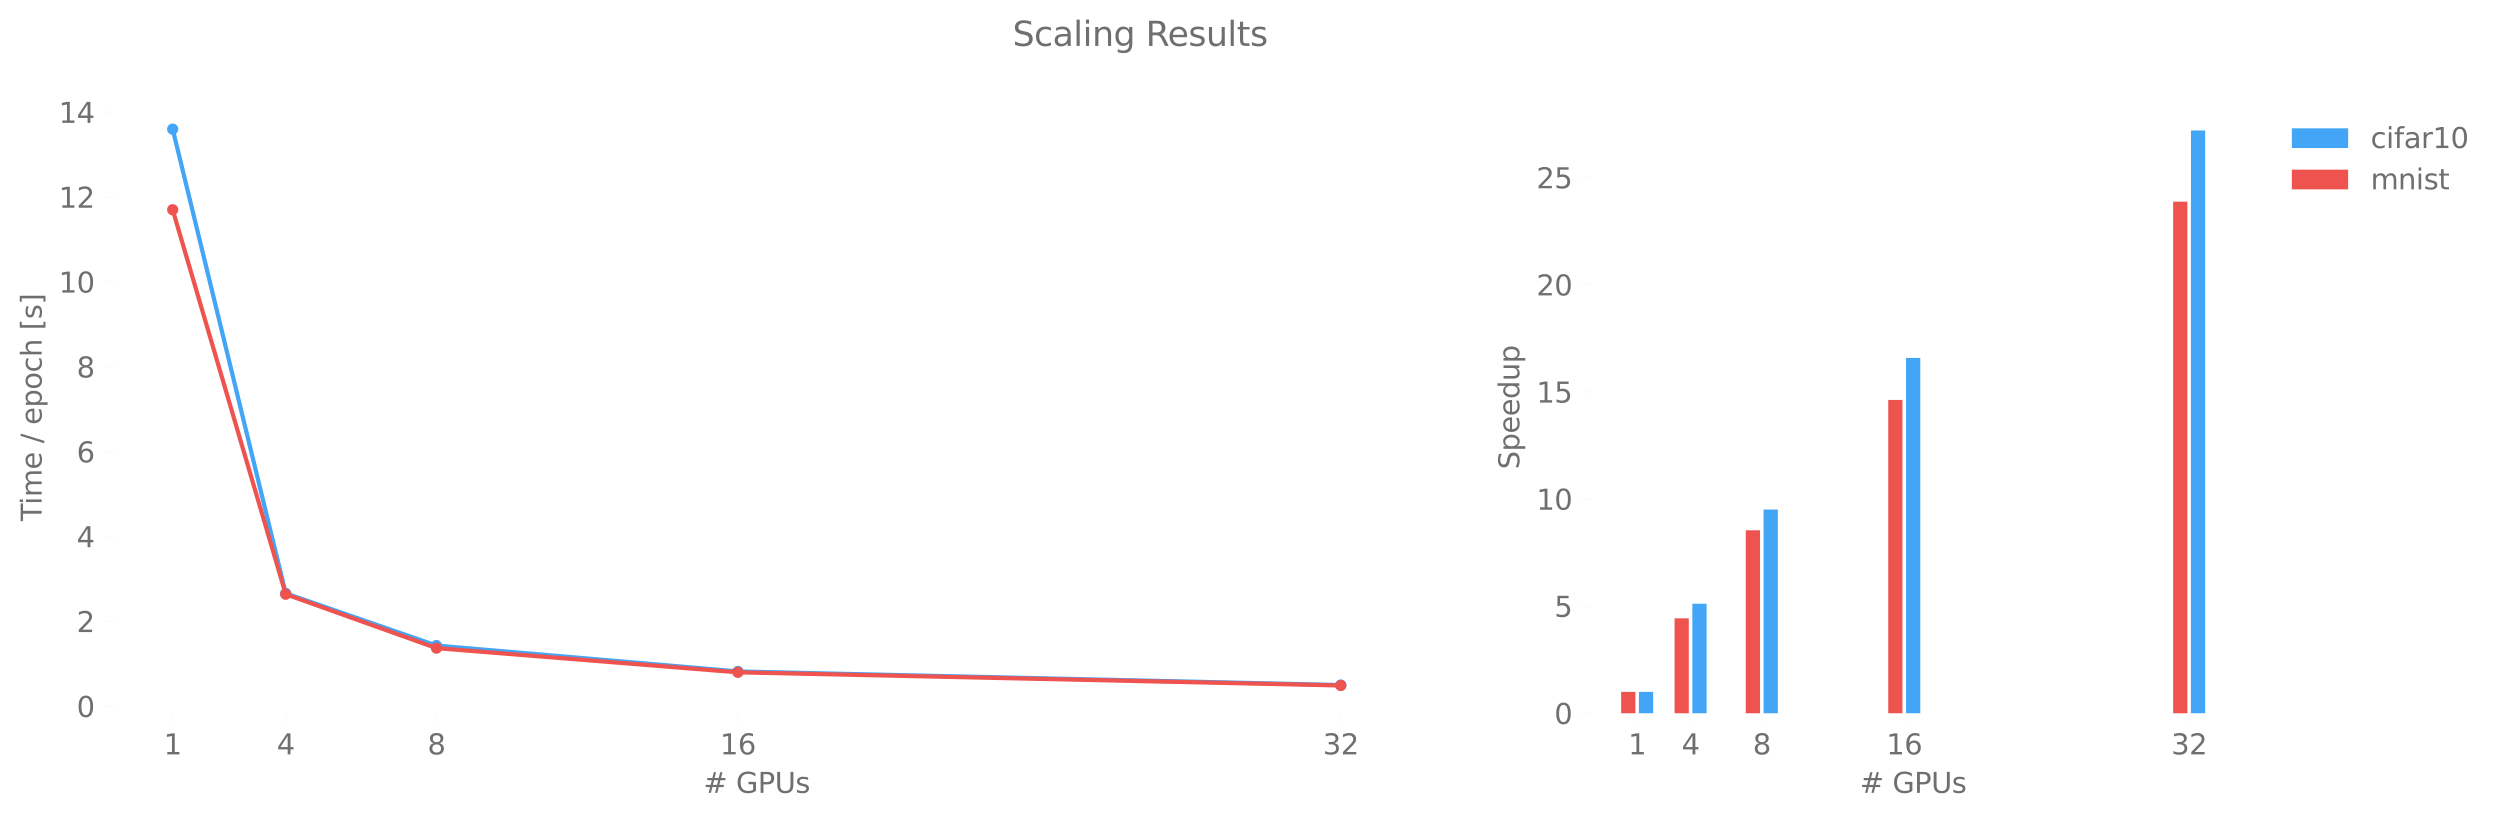 <?xml version="1.0" encoding="utf-8" standalone="no"?>
<!DOCTYPE svg PUBLIC "-//W3C//DTD SVG 1.1//EN"
  "http://www.w3.org/Graphics/SVG/1.1/DTD/svg11.dtd">
<svg xmlns:xlink="http://www.w3.org/1999/xlink" width="888.278pt" height="290.996pt" viewBox="0 0 888.278 290.996" xmlns="http://www.w3.org/2000/svg" version="1.1">
 <defs>
  <style type="text/css">*{stroke-linejoin: round; stroke-linecap: butt}</style>
 </defs>
 <g id="figure_1">
  <g id="patch_1">
   <path d="M 0 290.996 
L 888.278 290.996 
L 888.278 0 
L 0 0 
L 0 290.996 
z
" style="fill: none"/>
  </g>
  <g id="axes_1">
   <g id="patch_2">
    <path d="M 40.603 253.44 
L 497.149 253.44 
L 497.149 36 
L 40.603 36 
L 40.603 253.44 
z
" style="fill: none"/>
   </g>
   <g id="matplotlib.axis_1">
    <g id="xtick_1">
     <g id="line2d_1">
      <defs>
       <path id="md5ae260505" d="M 0 0 
L 0 3.5 
" style="stroke: #6f6f6f; stroke-opacity: 0.016; stroke-width: 0.8"/>
      </defs>
      <g>
       <use xlink:href="#md5ae260505" x="61.355" y="253.44" style="fill: #6f6f6f; fill-opacity: 0.016; stroke: #6f6f6f; stroke-opacity: 0.016; stroke-width: 0.8"/>
      </g>
     </g>
     <g id="text_1">
      <!-- 1 -->
      <g style="fill: #6f6f6f" transform="translate(58.174 268.038)scale(0.1 -0.1)">
       <defs>
        <path id="DejaVuSans-31" d="M 794 531 
L 1825 531 
L 1825 4091 
L 703 3866 
L 703 4441 
L 1819 4666 
L 2450 4666 
L 2450 531 
L 3481 531 
L 3481 0 
L 794 0 
L 794 531 
z
" transform="scale(0.016)"/>
       </defs>
       <use xlink:href="#DejaVuSans-31"/>
      </g>
     </g>
    </g>
    <g id="xtick_2">
     <g id="line2d_2">
      <g>
       <use xlink:href="#md5ae260505" x="101.52" y="253.44" style="fill: #6f6f6f; fill-opacity: 0.016; stroke: #6f6f6f; stroke-opacity: 0.016; stroke-width: 0.8"/>
      </g>
     </g>
     <g id="text_2">
      <!-- 4 -->
      <g style="fill: #6f6f6f" transform="translate(98.339 268.038)scale(0.1 -0.1)">
       <defs>
        <path id="DejaVuSans-34" d="M 2419 4116 
L 825 1625 
L 2419 1625 
L 2419 4116 
z
M 2253 4666 
L 3047 4666 
L 3047 1625 
L 3713 1625 
L 3713 1100 
L 3047 1100 
L 3047 0 
L 2419 0 
L 2419 1100 
L 313 1100 
L 313 1709 
L 2253 4666 
z
" transform="scale(0.016)"/>
       </defs>
       <use xlink:href="#DejaVuSans-34"/>
      </g>
     </g>
    </g>
    <g id="xtick_3">
     <g id="line2d_3">
      <g>
       <use xlink:href="#md5ae260505" x="155.074" y="253.44" style="fill: #6f6f6f; fill-opacity: 0.016; stroke: #6f6f6f; stroke-opacity: 0.016; stroke-width: 0.8"/>
      </g>
     </g>
     <g id="text_3">
      <!-- 8 -->
      <g style="fill: #6f6f6f" transform="translate(151.893 268.038)scale(0.1 -0.1)">
       <defs>
        <path id="DejaVuSans-38" d="M 2034 2216 
Q 1584 2216 1326 1975 
Q 1069 1734 1069 1313 
Q 1069 891 1326 650 
Q 1584 409 2034 409 
Q 2484 409 2743 651 
Q 3003 894 3003 1313 
Q 3003 1734 2745 1975 
Q 2488 2216 2034 2216 
z
M 1403 2484 
Q 997 2584 770 2862 
Q 544 3141 544 3541 
Q 544 4100 942 4425 
Q 1341 4750 2034 4750 
Q 2731 4750 3128 4425 
Q 3525 4100 3525 3541 
Q 3525 3141 3298 2862 
Q 3072 2584 2669 2484 
Q 3125 2378 3379 2068 
Q 3634 1759 3634 1313 
Q 3634 634 3220 271 
Q 2806 -91 2034 -91 
Q 1263 -91 848 271 
Q 434 634 434 1313 
Q 434 1759 690 2068 
Q 947 2378 1403 2484 
z
M 1172 3481 
Q 1172 3119 1398 2916 
Q 1625 2713 2034 2713 
Q 2441 2713 2670 2916 
Q 2900 3119 2900 3481 
Q 2900 3844 2670 4047 
Q 2441 4250 2034 4250 
Q 1625 4250 1398 4047 
Q 1172 3844 1172 3481 
z
" transform="scale(0.016)"/>
       </defs>
       <use xlink:href="#DejaVuSans-38"/>
      </g>
     </g>
    </g>
    <g id="xtick_4">
     <g id="line2d_4">
      <g>
       <use xlink:href="#md5ae260505" x="262.182" y="253.44" style="fill: #6f6f6f; fill-opacity: 0.016; stroke: #6f6f6f; stroke-opacity: 0.016; stroke-width: 0.8"/>
      </g>
     </g>
     <g id="text_4">
      <!-- 16 -->
      <g style="fill: #6f6f6f" transform="translate(255.819 268.038)scale(0.1 -0.1)">
       <defs>
        <path id="DejaVuSans-36" d="M 2113 2584 
Q 1688 2584 1439 2293 
Q 1191 2003 1191 1497 
Q 1191 994 1439 701 
Q 1688 409 2113 409 
Q 2538 409 2786 701 
Q 3034 994 3034 1497 
Q 3034 2003 2786 2293 
Q 2538 2584 2113 2584 
z
M 3366 4563 
L 3366 3988 
Q 3128 4100 2886 4159 
Q 2644 4219 2406 4219 
Q 1781 4219 1451 3797 
Q 1122 3375 1075 2522 
Q 1259 2794 1537 2939 
Q 1816 3084 2150 3084 
Q 2853 3084 3261 2657 
Q 3669 2231 3669 1497 
Q 3669 778 3244 343 
Q 2819 -91 2113 -91 
Q 1303 -91 875 529 
Q 447 1150 447 2328 
Q 447 3434 972 4092 
Q 1497 4750 2381 4750 
Q 2619 4750 2861 4703 
Q 3103 4656 3366 4563 
z
" transform="scale(0.016)"/>
       </defs>
       <use xlink:href="#DejaVuSans-31"/>
       <use xlink:href="#DejaVuSans-36" x="63.623"/>
      </g>
     </g>
    </g>
    <g id="xtick_5">
     <g id="line2d_5">
      <g>
       <use xlink:href="#md5ae260505" x="476.397" y="253.44" style="fill: #6f6f6f; fill-opacity: 0.016; stroke: #6f6f6f; stroke-opacity: 0.016; stroke-width: 0.8"/>
      </g>
     </g>
     <g id="text_5">
      <!-- 32 -->
      <g style="fill: #6f6f6f" transform="translate(470.034 268.038)scale(0.1 -0.1)">
       <defs>
        <path id="DejaVuSans-33" d="M 2597 2516 
Q 3050 2419 3304 2112 
Q 3559 1806 3559 1356 
Q 3559 666 3084 287 
Q 2609 -91 1734 -91 
Q 1441 -91 1130 -33 
Q 819 25 488 141 
L 488 750 
Q 750 597 1062 519 
Q 1375 441 1716 441 
Q 2309 441 2620 675 
Q 2931 909 2931 1356 
Q 2931 1769 2642 2001 
Q 2353 2234 1838 2234 
L 1294 2234 
L 1294 2753 
L 1863 2753 
Q 2328 2753 2575 2939 
Q 2822 3125 2822 3475 
Q 2822 3834 2567 4026 
Q 2313 4219 1838 4219 
Q 1578 4219 1281 4162 
Q 984 4106 628 3988 
L 628 4550 
Q 988 4650 1302 4700 
Q 1616 4750 1894 4750 
Q 2613 4750 3031 4423 
Q 3450 4097 3450 3541 
Q 3450 3153 3228 2886 
Q 3006 2619 2597 2516 
z
" transform="scale(0.016)"/>
        <path id="DejaVuSans-32" d="M 1228 531 
L 3431 531 
L 3431 0 
L 469 0 
L 469 531 
Q 828 903 1448 1529 
Q 2069 2156 2228 2338 
Q 2531 2678 2651 2914 
Q 2772 3150 2772 3378 
Q 2772 3750 2511 3984 
Q 2250 4219 1831 4219 
Q 1534 4219 1204 4116 
Q 875 4013 500 3803 
L 500 4441 
Q 881 4594 1212 4672 
Q 1544 4750 1819 4750 
Q 2544 4750 2975 4387 
Q 3406 4025 3406 3419 
Q 3406 3131 3298 2873 
Q 3191 2616 2906 2266 
Q 2828 2175 2409 1742 
Q 1991 1309 1228 531 
z
" transform="scale(0.016)"/>
       </defs>
       <use xlink:href="#DejaVuSans-33"/>
       <use xlink:href="#DejaVuSans-32" x="63.623"/>
      </g>
     </g>
    </g>
    <g id="text_6">
     <!-- # GPUs -->
     <g style="fill: #6f6f6f" transform="translate(249.944 281.717)scale(0.1 -0.1)">
      <defs>
       <path id="DejaVuSans-23" d="M 3272 2816 
L 2363 2816 
L 2100 1772 
L 3016 1772 
L 3272 2816 
z
M 2803 4594 
L 2478 3297 
L 3391 3297 
L 3719 4594 
L 4219 4594 
L 3897 3297 
L 4872 3297 
L 4872 2816 
L 3775 2816 
L 3519 1772 
L 4513 1772 
L 4513 1294 
L 3397 1294 
L 3072 0 
L 2572 0 
L 2894 1294 
L 1978 1294 
L 1656 0 
L 1153 0 
L 1478 1294 
L 494 1294 
L 494 1772 
L 1594 1772 
L 1856 2816 
L 850 2816 
L 850 3297 
L 1978 3297 
L 2297 4594 
L 2803 4594 
z
" transform="scale(0.016)"/>
       <path id="DejaVuSans-20" transform="scale(0.016)"/>
       <path id="DejaVuSans-47" d="M 3809 666 
L 3809 1919 
L 2778 1919 
L 2778 2438 
L 4434 2438 
L 4434 434 
Q 4069 175 3628 42 
Q 3188 -91 2688 -91 
Q 1594 -91 976 548 
Q 359 1188 359 2328 
Q 359 3472 976 4111 
Q 1594 4750 2688 4750 
Q 3144 4750 3555 4637 
Q 3966 4525 4313 4306 
L 4313 3634 
Q 3963 3931 3569 4081 
Q 3175 4231 2741 4231 
Q 1884 4231 1454 3753 
Q 1025 3275 1025 2328 
Q 1025 1384 1454 906 
Q 1884 428 2741 428 
Q 3075 428 3337 486 
Q 3600 544 3809 666 
z
" transform="scale(0.016)"/>
       <path id="DejaVuSans-50" d="M 1259 4147 
L 1259 2394 
L 2053 2394 
Q 2494 2394 2734 2622 
Q 2975 2850 2975 3272 
Q 2975 3691 2734 3919 
Q 2494 4147 2053 4147 
L 1259 4147 
z
M 628 4666 
L 2053 4666 
Q 2838 4666 3239 4311 
Q 3641 3956 3641 3272 
Q 3641 2581 3239 2228 
Q 2838 1875 2053 1875 
L 1259 1875 
L 1259 0 
L 628 0 
L 628 4666 
z
" transform="scale(0.016)"/>
       <path id="DejaVuSans-55" d="M 556 4666 
L 1191 4666 
L 1191 1831 
Q 1191 1081 1462 751 
Q 1734 422 2344 422 
Q 2950 422 3222 751 
Q 3494 1081 3494 1831 
L 3494 4666 
L 4128 4666 
L 4128 1753 
Q 4128 841 3676 375 
Q 3225 -91 2344 -91 
Q 1459 -91 1007 375 
Q 556 841 556 1753 
L 556 4666 
z
" transform="scale(0.016)"/>
       <path id="DejaVuSans-73" d="M 2834 3397 
L 2834 2853 
Q 2591 2978 2328 3040 
Q 2066 3103 1784 3103 
Q 1356 3103 1142 2972 
Q 928 2841 928 2578 
Q 928 2378 1081 2264 
Q 1234 2150 1697 2047 
L 1894 2003 
Q 2506 1872 2764 1633 
Q 3022 1394 3022 966 
Q 3022 478 2636 193 
Q 2250 -91 1575 -91 
Q 1294 -91 989 -36 
Q 684 19 347 128 
L 347 722 
Q 666 556 975 473 
Q 1284 391 1588 391 
Q 1994 391 2212 530 
Q 2431 669 2431 922 
Q 2431 1156 2273 1281 
Q 2116 1406 1581 1522 
L 1381 1569 
Q 847 1681 609 1914 
Q 372 2147 372 2553 
Q 372 3047 722 3315 
Q 1072 3584 1716 3584 
Q 2034 3584 2315 3537 
Q 2597 3491 2834 3397 
z
" transform="scale(0.016)"/>
      </defs>
      <use xlink:href="#DejaVuSans-23"/>
      <use xlink:href="#DejaVuSans-20" x="83.789"/>
      <use xlink:href="#DejaVuSans-47" x="115.576"/>
      <use xlink:href="#DejaVuSans-50" x="193.066"/>
      <use xlink:href="#DejaVuSans-55" x="253.369"/>
      <use xlink:href="#DejaVuSans-73" x="326.562"/>
     </g>
    </g>
   </g>
   <g id="matplotlib.axis_2">
    <g id="ytick_1">
     <g id="line2d_6">
      <defs>
       <path id="mf35b4d7a5f" d="M 0 0 
L -3.5 0 
" style="stroke: #6f6f6f; stroke-opacity: 0.016; stroke-width: 0.8"/>
      </defs>
      <g>
       <use xlink:href="#mf35b4d7a5f" x="40.603" y="250.945" style="fill: #6f6f6f; fill-opacity: 0.016; stroke: #6f6f6f; stroke-opacity: 0.016; stroke-width: 0.8"/>
      </g>
     </g>
     <g id="text_7">
      <!-- 0 -->
      <g style="fill: #6f6f6f" transform="translate(27.241 254.744)scale(0.1 -0.1)">
       <defs>
        <path id="DejaVuSans-30" d="M 2034 4250 
Q 1547 4250 1301 3770 
Q 1056 3291 1056 2328 
Q 1056 1369 1301 889 
Q 1547 409 2034 409 
Q 2525 409 2770 889 
Q 3016 1369 3016 2328 
Q 3016 3291 2770 3770 
Q 2525 4250 2034 4250 
z
M 2034 4750 
Q 2819 4750 3233 4129 
Q 3647 3509 3647 2328 
Q 3647 1150 3233 529 
Q 2819 -91 2034 -91 
Q 1250 -91 836 529 
Q 422 1150 422 2328 
Q 422 3509 836 4129 
Q 1250 4750 2034 4750 
z
" transform="scale(0.016)"/>
       </defs>
       <use xlink:href="#DejaVuSans-30"/>
      </g>
     </g>
    </g>
    <g id="ytick_2">
     <g id="line2d_7">
      <g>
       <use xlink:href="#mf35b4d7a5f" x="40.603" y="220.789" style="fill: #6f6f6f; fill-opacity: 0.016; stroke: #6f6f6f; stroke-opacity: 0.016; stroke-width: 0.8"/>
      </g>
     </g>
     <g id="text_8">
      <!-- 2 -->
      <g style="fill: #6f6f6f" transform="translate(27.241 224.588)scale(0.1 -0.1)">
       <use xlink:href="#DejaVuSans-32"/>
      </g>
     </g>
    </g>
    <g id="ytick_3">
     <g id="line2d_8">
      <g>
       <use xlink:href="#mf35b4d7a5f" x="40.603" y="190.633" style="fill: #6f6f6f; fill-opacity: 0.016; stroke: #6f6f6f; stroke-opacity: 0.016; stroke-width: 0.8"/>
      </g>
     </g>
     <g id="text_9">
      <!-- 4 -->
      <g style="fill: #6f6f6f" transform="translate(27.241 194.432)scale(0.1 -0.1)">
       <use xlink:href="#DejaVuSans-34"/>
      </g>
     </g>
    </g>
    <g id="ytick_4">
     <g id="line2d_9">
      <g>
       <use xlink:href="#mf35b4d7a5f" x="40.603" y="160.477" style="fill: #6f6f6f; fill-opacity: 0.016; stroke: #6f6f6f; stroke-opacity: 0.016; stroke-width: 0.8"/>
      </g>
     </g>
     <g id="text_10">
      <!-- 6 -->
      <g style="fill: #6f6f6f" transform="translate(27.241 164.276)scale(0.1 -0.1)">
       <use xlink:href="#DejaVuSans-36"/>
      </g>
     </g>
    </g>
    <g id="ytick_5">
     <g id="line2d_10">
      <g>
       <use xlink:href="#mf35b4d7a5f" x="40.603" y="130.32" style="fill: #6f6f6f; fill-opacity: 0.016; stroke: #6f6f6f; stroke-opacity: 0.016; stroke-width: 0.8"/>
      </g>
     </g>
     <g id="text_11">
      <!-- 8 -->
      <g style="fill: #6f6f6f" transform="translate(27.241 134.12)scale(0.1 -0.1)">
       <use xlink:href="#DejaVuSans-38"/>
      </g>
     </g>
    </g>
    <g id="ytick_6">
     <g id="line2d_11">
      <g>
       <use xlink:href="#mf35b4d7a5f" x="40.603" y="100.164" style="fill: #6f6f6f; fill-opacity: 0.016; stroke: #6f6f6f; stroke-opacity: 0.016; stroke-width: 0.8"/>
      </g>
     </g>
     <g id="text_12">
      <!-- 10 -->
      <g style="fill: #6f6f6f" transform="translate(20.878 103.964)scale(0.1 -0.1)">
       <use xlink:href="#DejaVuSans-31"/>
       <use xlink:href="#DejaVuSans-30" x="63.623"/>
      </g>
     </g>
    </g>
    <g id="ytick_7">
     <g id="line2d_12">
      <g>
       <use xlink:href="#mf35b4d7a5f" x="40.603" y="70.008" style="fill: #6f6f6f; fill-opacity: 0.016; stroke: #6f6f6f; stroke-opacity: 0.016; stroke-width: 0.8"/>
      </g>
     </g>
     <g id="text_13">
      <!-- 12 -->
      <g style="fill: #6f6f6f" transform="translate(20.878 73.808)scale(0.1 -0.1)">
       <use xlink:href="#DejaVuSans-31"/>
       <use xlink:href="#DejaVuSans-32" x="63.623"/>
      </g>
     </g>
    </g>
    <g id="ytick_8">
     <g id="line2d_13">
      <g>
       <use xlink:href="#mf35b4d7a5f" x="40.603" y="39.852" style="fill: #6f6f6f; fill-opacity: 0.016; stroke: #6f6f6f; stroke-opacity: 0.016; stroke-width: 0.8"/>
      </g>
     </g>
     <g id="text_14">
      <!-- 14 -->
      <g style="fill: #6f6f6f" transform="translate(20.878 43.652)scale(0.1 -0.1)">
       <use xlink:href="#DejaVuSans-31"/>
       <use xlink:href="#DejaVuSans-34" x="63.623"/>
      </g>
     </g>
    </g>
    <g id="text_15">
     <!-- Time / epoch [s] -->
     <g style="fill: #6f6f6f" transform="translate(14.798 185.14)rotate(-90)scale(0.1 -0.1)">
      <defs>
       <path id="DejaVuSans-54" d="M -19 4666 
L 3928 4666 
L 3928 4134 
L 2272 4134 
L 2272 0 
L 1638 0 
L 1638 4134 
L -19 4134 
L -19 4666 
z
" transform="scale(0.016)"/>
       <path id="DejaVuSans-69" d="M 603 3500 
L 1178 3500 
L 1178 0 
L 603 0 
L 603 3500 
z
M 603 4863 
L 1178 4863 
L 1178 4134 
L 603 4134 
L 603 4863 
z
" transform="scale(0.016)"/>
       <path id="DejaVuSans-6d" d="M 3328 2828 
Q 3544 3216 3844 3400 
Q 4144 3584 4550 3584 
Q 5097 3584 5394 3201 
Q 5691 2819 5691 2113 
L 5691 0 
L 5113 0 
L 5113 2094 
Q 5113 2597 4934 2840 
Q 4756 3084 4391 3084 
Q 3944 3084 3684 2787 
Q 3425 2491 3425 1978 
L 3425 0 
L 2847 0 
L 2847 2094 
Q 2847 2600 2669 2842 
Q 2491 3084 2119 3084 
Q 1678 3084 1418 2786 
Q 1159 2488 1159 1978 
L 1159 0 
L 581 0 
L 581 3500 
L 1159 3500 
L 1159 2956 
Q 1356 3278 1631 3431 
Q 1906 3584 2284 3584 
Q 2666 3584 2933 3390 
Q 3200 3197 3328 2828 
z
" transform="scale(0.016)"/>
       <path id="DejaVuSans-65" d="M 3597 1894 
L 3597 1613 
L 953 1613 
Q 991 1019 1311 708 
Q 1631 397 2203 397 
Q 2534 397 2845 478 
Q 3156 559 3463 722 
L 3463 178 
Q 3153 47 2828 -22 
Q 2503 -91 2169 -91 
Q 1331 -91 842 396 
Q 353 884 353 1716 
Q 353 2575 817 3079 
Q 1281 3584 2069 3584 
Q 2775 3584 3186 3129 
Q 3597 2675 3597 1894 
z
M 3022 2063 
Q 3016 2534 2758 2815 
Q 2500 3097 2075 3097 
Q 1594 3097 1305 2825 
Q 1016 2553 972 2059 
L 3022 2063 
z
" transform="scale(0.016)"/>
       <path id="DejaVuSans-2f" d="M 1625 4666 
L 2156 4666 
L 531 -594 
L 0 -594 
L 1625 4666 
z
" transform="scale(0.016)"/>
       <path id="DejaVuSans-70" d="M 1159 525 
L 1159 -1331 
L 581 -1331 
L 581 3500 
L 1159 3500 
L 1159 2969 
Q 1341 3281 1617 3432 
Q 1894 3584 2278 3584 
Q 2916 3584 3314 3078 
Q 3713 2572 3713 1747 
Q 3713 922 3314 415 
Q 2916 -91 2278 -91 
Q 1894 -91 1617 61 
Q 1341 213 1159 525 
z
M 3116 1747 
Q 3116 2381 2855 2742 
Q 2594 3103 2138 3103 
Q 1681 3103 1420 2742 
Q 1159 2381 1159 1747 
Q 1159 1113 1420 752 
Q 1681 391 2138 391 
Q 2594 391 2855 752 
Q 3116 1113 3116 1747 
z
" transform="scale(0.016)"/>
       <path id="DejaVuSans-6f" d="M 1959 3097 
Q 1497 3097 1228 2736 
Q 959 2375 959 1747 
Q 959 1119 1226 758 
Q 1494 397 1959 397 
Q 2419 397 2687 759 
Q 2956 1122 2956 1747 
Q 2956 2369 2687 2733 
Q 2419 3097 1959 3097 
z
M 1959 3584 
Q 2709 3584 3137 3096 
Q 3566 2609 3566 1747 
Q 3566 888 3137 398 
Q 2709 -91 1959 -91 
Q 1206 -91 779 398 
Q 353 888 353 1747 
Q 353 2609 779 3096 
Q 1206 3584 1959 3584 
z
" transform="scale(0.016)"/>
       <path id="DejaVuSans-63" d="M 3122 3366 
L 3122 2828 
Q 2878 2963 2633 3030 
Q 2388 3097 2138 3097 
Q 1578 3097 1268 2742 
Q 959 2388 959 1747 
Q 959 1106 1268 751 
Q 1578 397 2138 397 
Q 2388 397 2633 464 
Q 2878 531 3122 666 
L 3122 134 
Q 2881 22 2623 -34 
Q 2366 -91 2075 -91 
Q 1284 -91 818 406 
Q 353 903 353 1747 
Q 353 2603 823 3093 
Q 1294 3584 2113 3584 
Q 2378 3584 2631 3529 
Q 2884 3475 3122 3366 
z
" transform="scale(0.016)"/>
       <path id="DejaVuSans-68" d="M 3513 2113 
L 3513 0 
L 2938 0 
L 2938 2094 
Q 2938 2591 2744 2837 
Q 2550 3084 2163 3084 
Q 1697 3084 1428 2787 
Q 1159 2491 1159 1978 
L 1159 0 
L 581 0 
L 581 4863 
L 1159 4863 
L 1159 2956 
Q 1366 3272 1645 3428 
Q 1925 3584 2291 3584 
Q 2894 3584 3203 3211 
Q 3513 2838 3513 2113 
z
" transform="scale(0.016)"/>
       <path id="DejaVuSans-5b" d="M 550 4863 
L 1875 4863 
L 1875 4416 
L 1125 4416 
L 1125 -397 
L 1875 -397 
L 1875 -844 
L 550 -844 
L 550 4863 
z
" transform="scale(0.016)"/>
       <path id="DejaVuSans-5d" d="M 1947 4863 
L 1947 -844 
L 622 -844 
L 622 -397 
L 1369 -397 
L 1369 4416 
L 622 4416 
L 622 4863 
L 1947 4863 
z
" transform="scale(0.016)"/>
      </defs>
      <use xlink:href="#DejaVuSans-54"/>
      <use xlink:href="#DejaVuSans-69" x="57.959"/>
      <use xlink:href="#DejaVuSans-6d" x="85.742"/>
      <use xlink:href="#DejaVuSans-65" x="183.154"/>
      <use xlink:href="#DejaVuSans-20" x="244.678"/>
      <use xlink:href="#DejaVuSans-2f" x="276.465"/>
      <use xlink:href="#DejaVuSans-20" x="310.156"/>
      <use xlink:href="#DejaVuSans-65" x="341.943"/>
      <use xlink:href="#DejaVuSans-70" x="403.467"/>
      <use xlink:href="#DejaVuSans-6f" x="466.943"/>
      <use xlink:href="#DejaVuSans-63" x="528.125"/>
      <use xlink:href="#DejaVuSans-68" x="583.105"/>
      <use xlink:href="#DejaVuSans-20" x="646.484"/>
      <use xlink:href="#DejaVuSans-5b" x="678.271"/>
      <use xlink:href="#DejaVuSans-73" x="717.285"/>
      <use xlink:href="#DejaVuSans-5d" x="769.385"/>
     </g>
    </g>
   </g>
   <g id="line2d_14">
    <path d="M 61.355 45.884 
L 101.52 210.837 
L 155.074 229.383 
L 262.182 238.581 
L 476.397 243.406 
" clip-path="url(#p1845818bda)" style="fill: none; stroke: #42a5f5; stroke-width: 1.5; stroke-linecap: square"/>
    <defs>
     <path id="mec3ba6263a" d="M 0 1.5 
C 0.398 1.5 0.779 1.342 1.061 1.061 
C 1.342 0.779 1.5 0.398 1.5 0 
C 1.5 -0.398 1.342 -0.779 1.061 -1.061 
C 0.779 -1.342 0.398 -1.5 0 -1.5 
C -0.398 -1.5 -0.779 -1.342 -1.061 -1.061 
C -1.342 -0.779 -1.5 -0.398 -1.5 0 
C -1.5 0.398 -1.342 0.779 -1.061 1.061 
C -0.779 1.342 -0.398 1.5 0 1.5 
z
" style="stroke: #42a5f5"/>
    </defs>
    <g clip-path="url(#p1845818bda)">
     <use xlink:href="#mec3ba6263a" x="61.355" y="45.884" style="fill: #42a5f5; stroke: #42a5f5"/>
     <use xlink:href="#mec3ba6263a" x="101.52" y="210.837" style="fill: #42a5f5; stroke: #42a5f5"/>
     <use xlink:href="#mec3ba6263a" x="155.074" y="229.383" style="fill: #42a5f5; stroke: #42a5f5"/>
     <use xlink:href="#mec3ba6263a" x="262.182" y="238.581" style="fill: #42a5f5; stroke: #42a5f5"/>
     <use xlink:href="#mec3ba6263a" x="476.397" y="243.406" style="fill: #42a5f5; stroke: #42a5f5"/>
    </g>
   </g>
   <g id="line2d_15">
    <path d="M 61.355 74.532 
L 101.52 211.139 
L 155.074 230.288 
L 262.182 238.882 
L 476.397 243.556 
" clip-path="url(#p1845818bda)" style="fill: none; stroke: #ef5350; stroke-width: 1.5; stroke-linecap: square"/>
    <defs>
     <path id="m953a4a2c6c" d="M 0 1.5 
C 0.398 1.5 0.779 1.342 1.061 1.061 
C 1.342 0.779 1.5 0.398 1.5 0 
C 1.5 -0.398 1.342 -0.779 1.061 -1.061 
C 0.779 -1.342 0.398 -1.5 0 -1.5 
C -0.398 -1.5 -0.779 -1.342 -1.061 -1.061 
C -1.342 -0.779 -1.5 -0.398 -1.5 0 
C -1.5 0.398 -1.342 0.779 -1.061 1.061 
C -0.779 1.342 -0.398 1.5 0 1.5 
z
" style="stroke: #ef5350"/>
    </defs>
    <g clip-path="url(#p1845818bda)">
     <use xlink:href="#m953a4a2c6c" x="61.355" y="74.532" style="fill: #ef5350; stroke: #ef5350"/>
     <use xlink:href="#m953a4a2c6c" x="101.52" y="211.139" style="fill: #ef5350; stroke: #ef5350"/>
     <use xlink:href="#m953a4a2c6c" x="155.074" y="230.288" style="fill: #ef5350; stroke: #ef5350"/>
     <use xlink:href="#m953a4a2c6c" x="262.182" y="238.882" style="fill: #ef5350; stroke: #ef5350"/>
     <use xlink:href="#m953a4a2c6c" x="476.397" y="243.556" style="fill: #ef5350; stroke: #ef5350"/>
    </g>
   </g>
   <g id="patch_3">
    <path d="M 40.603 253.44 
L 40.603 36 
" style="fill: none"/>
   </g>
   <g id="patch_4">
    <path d="M 497.149 253.44 
L 497.149 36 
" style="fill: none"/>
   </g>
   <g id="patch_5">
    <path d="M 40.603 253.44 
L 497.149 253.44 
" style="fill: none"/>
   </g>
   <g id="patch_6">
    <path d="M 40.603 36 
L 497.149 36 
" style="fill: none"/>
   </g>
  </g>
  <g id="axes_2">
   <g id="patch_7">
    <path d="M 565.63 253.44 
L 793.903 253.44 
L 793.903 36 
L 565.63 36 
L 565.63 253.44 
z
" style="fill: none"/>
   </g>
   <g id="patch_8">
    <path d="M 582.333 253.44 
L 587.395 253.44 
L 587.395 245.827 
L 582.333 245.827 
z
" clip-path="url(#pa8def34d93)" style="fill: #42a5f5"/>
   </g>
   <g id="patch_9">
    <path d="M 601.314 253.44 
L 606.375 253.44 
L 606.375 214.514 
L 601.314 214.514 
z
" clip-path="url(#pa8def34d93)" style="fill: #42a5f5"/>
   </g>
   <g id="patch_10">
    <path d="M 626.621 253.44 
L 631.683 253.44 
L 631.683 181.032 
L 626.621 181.032 
z
" clip-path="url(#pa8def34d93)" style="fill: #42a5f5"/>
   </g>
   <g id="patch_11">
    <path d="M 677.236 253.44 
L 682.298 253.44 
L 682.298 127.168 
L 677.236 127.168 
z
" clip-path="url(#pa8def34d93)" style="fill: #42a5f5"/>
   </g>
   <g id="patch_12">
    <path d="M 778.466 253.44 
L 783.527 253.44 
L 783.527 46.354 
L 778.466 46.354 
z
" clip-path="url(#pa8def34d93)" style="fill: #42a5f5"/>
   </g>
   <g id="patch_13">
    <path d="M 576.006 253.44 
L 581.068 253.44 
L 581.068 245.827 
L 576.006 245.827 
z
" clip-path="url(#pa8def34d93)" style="fill: #ef5350"/>
   </g>
   <g id="patch_14">
    <path d="M 594.987 253.44 
L 600.048 253.44 
L 600.048 219.699 
L 594.987 219.699 
z
" clip-path="url(#pa8def34d93)" style="fill: #ef5350"/>
   </g>
   <g id="patch_15">
    <path d="M 620.294 253.44 
L 625.356 253.44 
L 625.356 188.42 
L 620.294 188.42 
z
" clip-path="url(#pa8def34d93)" style="fill: #ef5350"/>
   </g>
   <g id="patch_16">
    <path d="M 670.909 253.44 
L 675.971 253.44 
L 675.971 142.093 
L 670.909 142.093 
z
" clip-path="url(#pa8def34d93)" style="fill: #ef5350"/>
   </g>
   <g id="patch_17">
    <path d="M 772.139 253.44 
L 777.2 253.44 
L 777.2 71.65 
L 772.139 71.65 
z
" clip-path="url(#pa8def34d93)" style="fill: #ef5350"/>
   </g>
   <g id="matplotlib.axis_3">
    <g id="xtick_6">
     <g id="line2d_16">
      <g>
       <use xlink:href="#md5ae260505" x="581.701" y="253.44" style="fill: #6f6f6f; fill-opacity: 0.016; stroke: #6f6f6f; stroke-opacity: 0.016; stroke-width: 0.8"/>
      </g>
     </g>
     <g id="text_16">
      <!-- 1 -->
      <g style="fill: #6f6f6f" transform="translate(578.519 268.038)scale(0.1 -0.1)">
       <use xlink:href="#DejaVuSans-31"/>
      </g>
     </g>
    </g>
    <g id="xtick_7">
     <g id="line2d_17">
      <g>
       <use xlink:href="#md5ae260505" x="600.681" y="253.44" style="fill: #6f6f6f; fill-opacity: 0.016; stroke: #6f6f6f; stroke-opacity: 0.016; stroke-width: 0.8"/>
      </g>
     </g>
     <g id="text_17">
      <!-- 4 -->
      <g style="fill: #6f6f6f" transform="translate(597.5 268.038)scale(0.1 -0.1)">
       <use xlink:href="#DejaVuSans-34"/>
      </g>
     </g>
    </g>
    <g id="xtick_8">
     <g id="line2d_18">
      <g>
       <use xlink:href="#md5ae260505" x="625.989" y="253.44" style="fill: #6f6f6f; fill-opacity: 0.016; stroke: #6f6f6f; stroke-opacity: 0.016; stroke-width: 0.8"/>
      </g>
     </g>
     <g id="text_18">
      <!-- 8 -->
      <g style="fill: #6f6f6f" transform="translate(622.807 268.038)scale(0.1 -0.1)">
       <use xlink:href="#DejaVuSans-38"/>
      </g>
     </g>
    </g>
    <g id="xtick_9">
     <g id="line2d_19">
      <g>
       <use xlink:href="#md5ae260505" x="676.603" y="253.44" style="fill: #6f6f6f; fill-opacity: 0.016; stroke: #6f6f6f; stroke-opacity: 0.016; stroke-width: 0.8"/>
      </g>
     </g>
     <g id="text_19">
      <!-- 16 -->
      <g style="fill: #6f6f6f" transform="translate(670.241 268.038)scale(0.1 -0.1)">
       <use xlink:href="#DejaVuSans-31"/>
       <use xlink:href="#DejaVuSans-36" x="63.623"/>
      </g>
     </g>
    </g>
    <g id="xtick_10">
     <g id="line2d_20">
      <g>
       <use xlink:href="#md5ae260505" x="777.833" y="253.44" style="fill: #6f6f6f; fill-opacity: 0.016; stroke: #6f6f6f; stroke-opacity: 0.016; stroke-width: 0.8"/>
      </g>
     </g>
     <g id="text_20">
      <!-- 32 -->
      <g style="fill: #6f6f6f" transform="translate(771.47 268.038)scale(0.1 -0.1)">
       <use xlink:href="#DejaVuSans-33"/>
       <use xlink:href="#DejaVuSans-32" x="63.623"/>
      </g>
     </g>
    </g>
    <g id="text_21">
     <!-- # GPUs -->
     <g style="fill: #6f6f6f" transform="translate(660.835 281.717)scale(0.1 -0.1)">
      <use xlink:href="#DejaVuSans-23"/>
      <use xlink:href="#DejaVuSans-20" x="83.789"/>
      <use xlink:href="#DejaVuSans-47" x="115.576"/>
      <use xlink:href="#DejaVuSans-50" x="193.066"/>
      <use xlink:href="#DejaVuSans-55" x="253.369"/>
      <use xlink:href="#DejaVuSans-73" x="326.562"/>
     </g>
    </g>
   </g>
   <g id="matplotlib.axis_4">
    <g id="ytick_9">
     <g id="line2d_21">
      <g>
       <use xlink:href="#mf35b4d7a5f" x="565.63" y="253.44" style="fill: #6f6f6f; fill-opacity: 0.016; stroke: #6f6f6f; stroke-opacity: 0.016; stroke-width: 0.8"/>
      </g>
     </g>
     <g id="text_22">
      <!-- 0 -->
      <g style="fill: #6f6f6f" transform="translate(552.268 257.239)scale(0.1 -0.1)">
       <use xlink:href="#DejaVuSans-30"/>
      </g>
     </g>
    </g>
    <g id="ytick_10">
     <g id="line2d_22">
      <g>
       <use xlink:href="#mf35b4d7a5f" x="565.63" y="215.373" style="fill: #6f6f6f; fill-opacity: 0.016; stroke: #6f6f6f; stroke-opacity: 0.016; stroke-width: 0.8"/>
      </g>
     </g>
     <g id="text_23">
      <!-- 5 -->
      <g style="fill: #6f6f6f" transform="translate(552.268 219.172)scale(0.1 -0.1)">
       <defs>
        <path id="DejaVuSans-35" d="M 691 4666 
L 3169 4666 
L 3169 4134 
L 1269 4134 
L 1269 2991 
Q 1406 3038 1543 3061 
Q 1681 3084 1819 3084 
Q 2600 3084 3056 2656 
Q 3513 2228 3513 1497 
Q 3513 744 3044 326 
Q 2575 -91 1722 -91 
Q 1428 -91 1123 -41 
Q 819 9 494 109 
L 494 744 
Q 775 591 1075 516 
Q 1375 441 1709 441 
Q 2250 441 2565 725 
Q 2881 1009 2881 1497 
Q 2881 1984 2565 2268 
Q 2250 2553 1709 2553 
Q 1456 2553 1204 2497 
Q 953 2441 691 2322 
L 691 4666 
z
" transform="scale(0.016)"/>
       </defs>
       <use xlink:href="#DejaVuSans-35"/>
      </g>
     </g>
    </g>
    <g id="ytick_11">
     <g id="line2d_23">
      <g>
       <use xlink:href="#mf35b4d7a5f" x="565.63" y="177.306" style="fill: #6f6f6f; fill-opacity: 0.016; stroke: #6f6f6f; stroke-opacity: 0.016; stroke-width: 0.8"/>
      </g>
     </g>
     <g id="text_24">
      <!-- 10 -->
      <g style="fill: #6f6f6f" transform="translate(545.905 181.105)scale(0.1 -0.1)">
       <use xlink:href="#DejaVuSans-31"/>
       <use xlink:href="#DejaVuSans-30" x="63.623"/>
      </g>
     </g>
    </g>
    <g id="ytick_12">
     <g id="line2d_24">
      <g>
       <use xlink:href="#mf35b4d7a5f" x="565.63" y="139.238" style="fill: #6f6f6f; fill-opacity: 0.016; stroke: #6f6f6f; stroke-opacity: 0.016; stroke-width: 0.8"/>
      </g>
     </g>
     <g id="text_25">
      <!-- 15 -->
      <g style="fill: #6f6f6f" transform="translate(545.905 143.038)scale(0.1 -0.1)">
       <use xlink:href="#DejaVuSans-31"/>
       <use xlink:href="#DejaVuSans-35" x="63.623"/>
      </g>
     </g>
    </g>
    <g id="ytick_13">
     <g id="line2d_25">
      <g>
       <use xlink:href="#mf35b4d7a5f" x="565.63" y="101.171" style="fill: #6f6f6f; fill-opacity: 0.016; stroke: #6f6f6f; stroke-opacity: 0.016; stroke-width: 0.8"/>
      </g>
     </g>
     <g id="text_26">
      <!-- 20 -->
      <g style="fill: #6f6f6f" transform="translate(545.905 104.97)scale(0.1 -0.1)">
       <use xlink:href="#DejaVuSans-32"/>
       <use xlink:href="#DejaVuSans-30" x="63.623"/>
      </g>
     </g>
    </g>
    <g id="ytick_14">
     <g id="line2d_26">
      <g>
       <use xlink:href="#mf35b4d7a5f" x="565.63" y="63.104" style="fill: #6f6f6f; fill-opacity: 0.016; stroke: #6f6f6f; stroke-opacity: 0.016; stroke-width: 0.8"/>
      </g>
     </g>
     <g id="text_27">
      <!-- 25 -->
      <g style="fill: #6f6f6f" transform="translate(545.905 66.903)scale(0.1 -0.1)">
       <use xlink:href="#DejaVuSans-32"/>
       <use xlink:href="#DejaVuSans-35" x="63.623"/>
      </g>
     </g>
    </g>
    <g id="text_28">
     <!-- Speedup -->
     <g style="fill: #6f6f6f" transform="translate(539.826 166.739)rotate(-90)scale(0.1 -0.1)">
      <defs>
       <path id="DejaVuSans-53" d="M 3425 4513 
L 3425 3897 
Q 3066 4069 2747 4153 
Q 2428 4238 2131 4238 
Q 1616 4238 1336 4038 
Q 1056 3838 1056 3469 
Q 1056 3159 1242 3001 
Q 1428 2844 1947 2747 
L 2328 2669 
Q 3034 2534 3370 2195 
Q 3706 1856 3706 1288 
Q 3706 609 3251 259 
Q 2797 -91 1919 -91 
Q 1588 -91 1214 -16 
Q 841 59 441 206 
L 441 856 
Q 825 641 1194 531 
Q 1563 422 1919 422 
Q 2459 422 2753 634 
Q 3047 847 3047 1241 
Q 3047 1584 2836 1778 
Q 2625 1972 2144 2069 
L 1759 2144 
Q 1053 2284 737 2584 
Q 422 2884 422 3419 
Q 422 4038 858 4394 
Q 1294 4750 2059 4750 
Q 2388 4750 2728 4690 
Q 3069 4631 3425 4513 
z
" transform="scale(0.016)"/>
       <path id="DejaVuSans-64" d="M 2906 2969 
L 2906 4863 
L 3481 4863 
L 3481 0 
L 2906 0 
L 2906 525 
Q 2725 213 2448 61 
Q 2172 -91 1784 -91 
Q 1150 -91 751 415 
Q 353 922 353 1747 
Q 353 2572 751 3078 
Q 1150 3584 1784 3584 
Q 2172 3584 2448 3432 
Q 2725 3281 2906 2969 
z
M 947 1747 
Q 947 1113 1208 752 
Q 1469 391 1925 391 
Q 2381 391 2643 752 
Q 2906 1113 2906 1747 
Q 2906 2381 2643 2742 
Q 2381 3103 1925 3103 
Q 1469 3103 1208 2742 
Q 947 2381 947 1747 
z
" transform="scale(0.016)"/>
       <path id="DejaVuSans-75" d="M 544 1381 
L 544 3500 
L 1119 3500 
L 1119 1403 
Q 1119 906 1312 657 
Q 1506 409 1894 409 
Q 2359 409 2629 706 
Q 2900 1003 2900 1516 
L 2900 3500 
L 3475 3500 
L 3475 0 
L 2900 0 
L 2900 538 
Q 2691 219 2414 64 
Q 2138 -91 1772 -91 
Q 1169 -91 856 284 
Q 544 659 544 1381 
z
M 1991 3584 
L 1991 3584 
z
" transform="scale(0.016)"/>
      </defs>
      <use xlink:href="#DejaVuSans-53"/>
      <use xlink:href="#DejaVuSans-70" x="63.477"/>
      <use xlink:href="#DejaVuSans-65" x="126.953"/>
      <use xlink:href="#DejaVuSans-65" x="188.477"/>
      <use xlink:href="#DejaVuSans-64" x="250"/>
      <use xlink:href="#DejaVuSans-75" x="313.477"/>
      <use xlink:href="#DejaVuSans-70" x="376.855"/>
     </g>
    </g>
   </g>
   <g id="patch_18">
    <path d="M 565.63 253.44 
L 565.63 36 
" style="fill: none"/>
   </g>
   <g id="patch_19">
    <path d="M 793.903 253.44 
L 793.903 36 
" style="fill: none"/>
   </g>
   <g id="patch_20">
    <path d="M 565.63 253.44 
L 793.903 253.44 
" style="fill: none"/>
   </g>
   <g id="patch_21">
    <path d="M 565.63 36 
L 793.903 36 
" style="fill: none"/>
   </g>
   <g id="legend_1">
    <g id="patch_22">
     <path d="M 812.317 73.356 
L 879.078 73.356 
Q 881.078 73.356 881.078 71.356 
L 881.078 43 
Q 881.078 41 879.078 41 
L 812.317 41 
Q 810.317 41 810.317 43 
L 810.317 71.356 
Q 810.317 73.356 812.317 73.356 
L 812.317 73.356 
z
" style="fill: none; opacity: 0"/>
    </g>
    <g id="patch_23">
     <path d="M 814.317 52.598 
L 834.317 52.598 
L 834.317 45.598 
L 814.317 45.598 
z
" style="fill: #42a5f5"/>
    </g>
    <g id="text_29">
     <!-- cifar10 -->
     <g style="fill: #6f6f6f" transform="translate(842.317 52.598)scale(0.1 -0.1)">
      <defs>
       <path id="DejaVuSans-66" d="M 2375 4863 
L 2375 4384 
L 1825 4384 
Q 1516 4384 1395 4259 
Q 1275 4134 1275 3809 
L 1275 3500 
L 2222 3500 
L 2222 3053 
L 1275 3053 
L 1275 0 
L 697 0 
L 697 3053 
L 147 3053 
L 147 3500 
L 697 3500 
L 697 3744 
Q 697 4328 969 4595 
Q 1241 4863 1831 4863 
L 2375 4863 
z
" transform="scale(0.016)"/>
       <path id="DejaVuSans-61" d="M 2194 1759 
Q 1497 1759 1228 1600 
Q 959 1441 959 1056 
Q 959 750 1161 570 
Q 1363 391 1709 391 
Q 2188 391 2477 730 
Q 2766 1069 2766 1631 
L 2766 1759 
L 2194 1759 
z
M 3341 1997 
L 3341 0 
L 2766 0 
L 2766 531 
Q 2569 213 2275 61 
Q 1981 -91 1556 -91 
Q 1019 -91 701 211 
Q 384 513 384 1019 
Q 384 1609 779 1909 
Q 1175 2209 1959 2209 
L 2766 2209 
L 2766 2266 
Q 2766 2663 2505 2880 
Q 2244 3097 1772 3097 
Q 1472 3097 1187 3025 
Q 903 2953 641 2809 
L 641 3341 
Q 956 3463 1253 3523 
Q 1550 3584 1831 3584 
Q 2591 3584 2966 3190 
Q 3341 2797 3341 1997 
z
" transform="scale(0.016)"/>
       <path id="DejaVuSans-72" d="M 2631 2963 
Q 2534 3019 2420 3045 
Q 2306 3072 2169 3072 
Q 1681 3072 1420 2755 
Q 1159 2438 1159 1844 
L 1159 0 
L 581 0 
L 581 3500 
L 1159 3500 
L 1159 2956 
Q 1341 3275 1631 3429 
Q 1922 3584 2338 3584 
Q 2397 3584 2469 3576 
Q 2541 3569 2628 3553 
L 2631 2963 
z
" transform="scale(0.016)"/>
      </defs>
      <use xlink:href="#DejaVuSans-63"/>
      <use xlink:href="#DejaVuSans-69" x="54.98"/>
      <use xlink:href="#DejaVuSans-66" x="82.764"/>
      <use xlink:href="#DejaVuSans-61" x="117.969"/>
      <use xlink:href="#DejaVuSans-72" x="179.248"/>
      <use xlink:href="#DejaVuSans-31" x="220.361"/>
      <use xlink:href="#DejaVuSans-30" x="283.984"/>
     </g>
    </g>
    <g id="patch_24">
     <path d="M 814.317 67.277 
L 834.317 67.277 
L 834.317 60.277 
L 814.317 60.277 
z
" style="fill: #ef5350"/>
    </g>
    <g id="text_30">
     <!-- mnist -->
     <g style="fill: #6f6f6f" transform="translate(842.317 67.277)scale(0.1 -0.1)">
      <defs>
       <path id="DejaVuSans-6e" d="M 3513 2113 
L 3513 0 
L 2938 0 
L 2938 2094 
Q 2938 2591 2744 2837 
Q 2550 3084 2163 3084 
Q 1697 3084 1428 2787 
Q 1159 2491 1159 1978 
L 1159 0 
L 581 0 
L 581 3500 
L 1159 3500 
L 1159 2956 
Q 1366 3272 1645 3428 
Q 1925 3584 2291 3584 
Q 2894 3584 3203 3211 
Q 3513 2838 3513 2113 
z
" transform="scale(0.016)"/>
       <path id="DejaVuSans-74" d="M 1172 4494 
L 1172 3500 
L 2356 3500 
L 2356 3053 
L 1172 3053 
L 1172 1153 
Q 1172 725 1289 603 
Q 1406 481 1766 481 
L 2356 481 
L 2356 0 
L 1766 0 
Q 1100 0 847 248 
Q 594 497 594 1153 
L 594 3053 
L 172 3053 
L 172 3500 
L 594 3500 
L 594 4494 
L 1172 4494 
z
" transform="scale(0.016)"/>
      </defs>
      <use xlink:href="#DejaVuSans-6d"/>
      <use xlink:href="#DejaVuSans-6e" x="97.412"/>
      <use xlink:href="#DejaVuSans-69" x="160.791"/>
      <use xlink:href="#DejaVuSans-73" x="188.574"/>
      <use xlink:href="#DejaVuSans-74" x="240.674"/>
     </g>
    </g>
   </g>
  </g>
  <g id="text_31">
   <!-- Scaling Results -->
   <g style="fill: #6f6f6f" transform="translate(359.802 16.318)scale(0.12 -0.12)">
    <defs>
     <path id="DejaVuSans-6c" d="M 603 4863 
L 1178 4863 
L 1178 0 
L 603 0 
L 603 4863 
z
" transform="scale(0.016)"/>
     <path id="DejaVuSans-67" d="M 2906 1791 
Q 2906 2416 2648 2759 
Q 2391 3103 1925 3103 
Q 1463 3103 1205 2759 
Q 947 2416 947 1791 
Q 947 1169 1205 825 
Q 1463 481 1925 481 
Q 2391 481 2648 825 
Q 2906 1169 2906 1791 
z
M 3481 434 
Q 3481 -459 3084 -895 
Q 2688 -1331 1869 -1331 
Q 1566 -1331 1297 -1286 
Q 1028 -1241 775 -1147 
L 775 -588 
Q 1028 -725 1275 -790 
Q 1522 -856 1778 -856 
Q 2344 -856 2625 -561 
Q 2906 -266 2906 331 
L 2906 616 
Q 2728 306 2450 153 
Q 2172 0 1784 0 
Q 1141 0 747 490 
Q 353 981 353 1791 
Q 353 2603 747 3093 
Q 1141 3584 1784 3584 
Q 2172 3584 2450 3431 
Q 2728 3278 2906 2969 
L 2906 3500 
L 3481 3500 
L 3481 434 
z
" transform="scale(0.016)"/>
     <path id="DejaVuSans-52" d="M 2841 2188 
Q 3044 2119 3236 1894 
Q 3428 1669 3622 1275 
L 4263 0 
L 3584 0 
L 2988 1197 
Q 2756 1666 2539 1819 
Q 2322 1972 1947 1972 
L 1259 1972 
L 1259 0 
L 628 0 
L 628 4666 
L 2053 4666 
Q 2853 4666 3247 4331 
Q 3641 3997 3641 3322 
Q 3641 2881 3436 2590 
Q 3231 2300 2841 2188 
z
M 1259 4147 
L 1259 2491 
L 2053 2491 
Q 2509 2491 2742 2702 
Q 2975 2913 2975 3322 
Q 2975 3731 2742 3939 
Q 2509 4147 2053 4147 
L 1259 4147 
z
" transform="scale(0.016)"/>
    </defs>
    <use xlink:href="#DejaVuSans-53"/>
    <use xlink:href="#DejaVuSans-63" x="63.477"/>
    <use xlink:href="#DejaVuSans-61" x="118.457"/>
    <use xlink:href="#DejaVuSans-6c" x="179.736"/>
    <use xlink:href="#DejaVuSans-69" x="207.52"/>
    <use xlink:href="#DejaVuSans-6e" x="235.303"/>
    <use xlink:href="#DejaVuSans-67" x="298.682"/>
    <use xlink:href="#DejaVuSans-20" x="362.158"/>
    <use xlink:href="#DejaVuSans-52" x="393.945"/>
    <use xlink:href="#DejaVuSans-65" x="458.928"/>
    <use xlink:href="#DejaVuSans-73" x="520.451"/>
    <use xlink:href="#DejaVuSans-75" x="572.551"/>
    <use xlink:href="#DejaVuSans-6c" x="635.93"/>
    <use xlink:href="#DejaVuSans-74" x="663.713"/>
    <use xlink:href="#DejaVuSans-73" x="702.922"/>
   </g>
  </g>
 </g>
 <defs>
  <clipPath id="p1845818bda">
   <rect x="40.603" y="36" width="456.545" height="217.44"/>
  </clipPath>
  <clipPath id="pa8def34d93">
   <rect x="565.63" y="36" width="228.273" height="217.44"/>
  </clipPath>
 </defs>
</svg>

